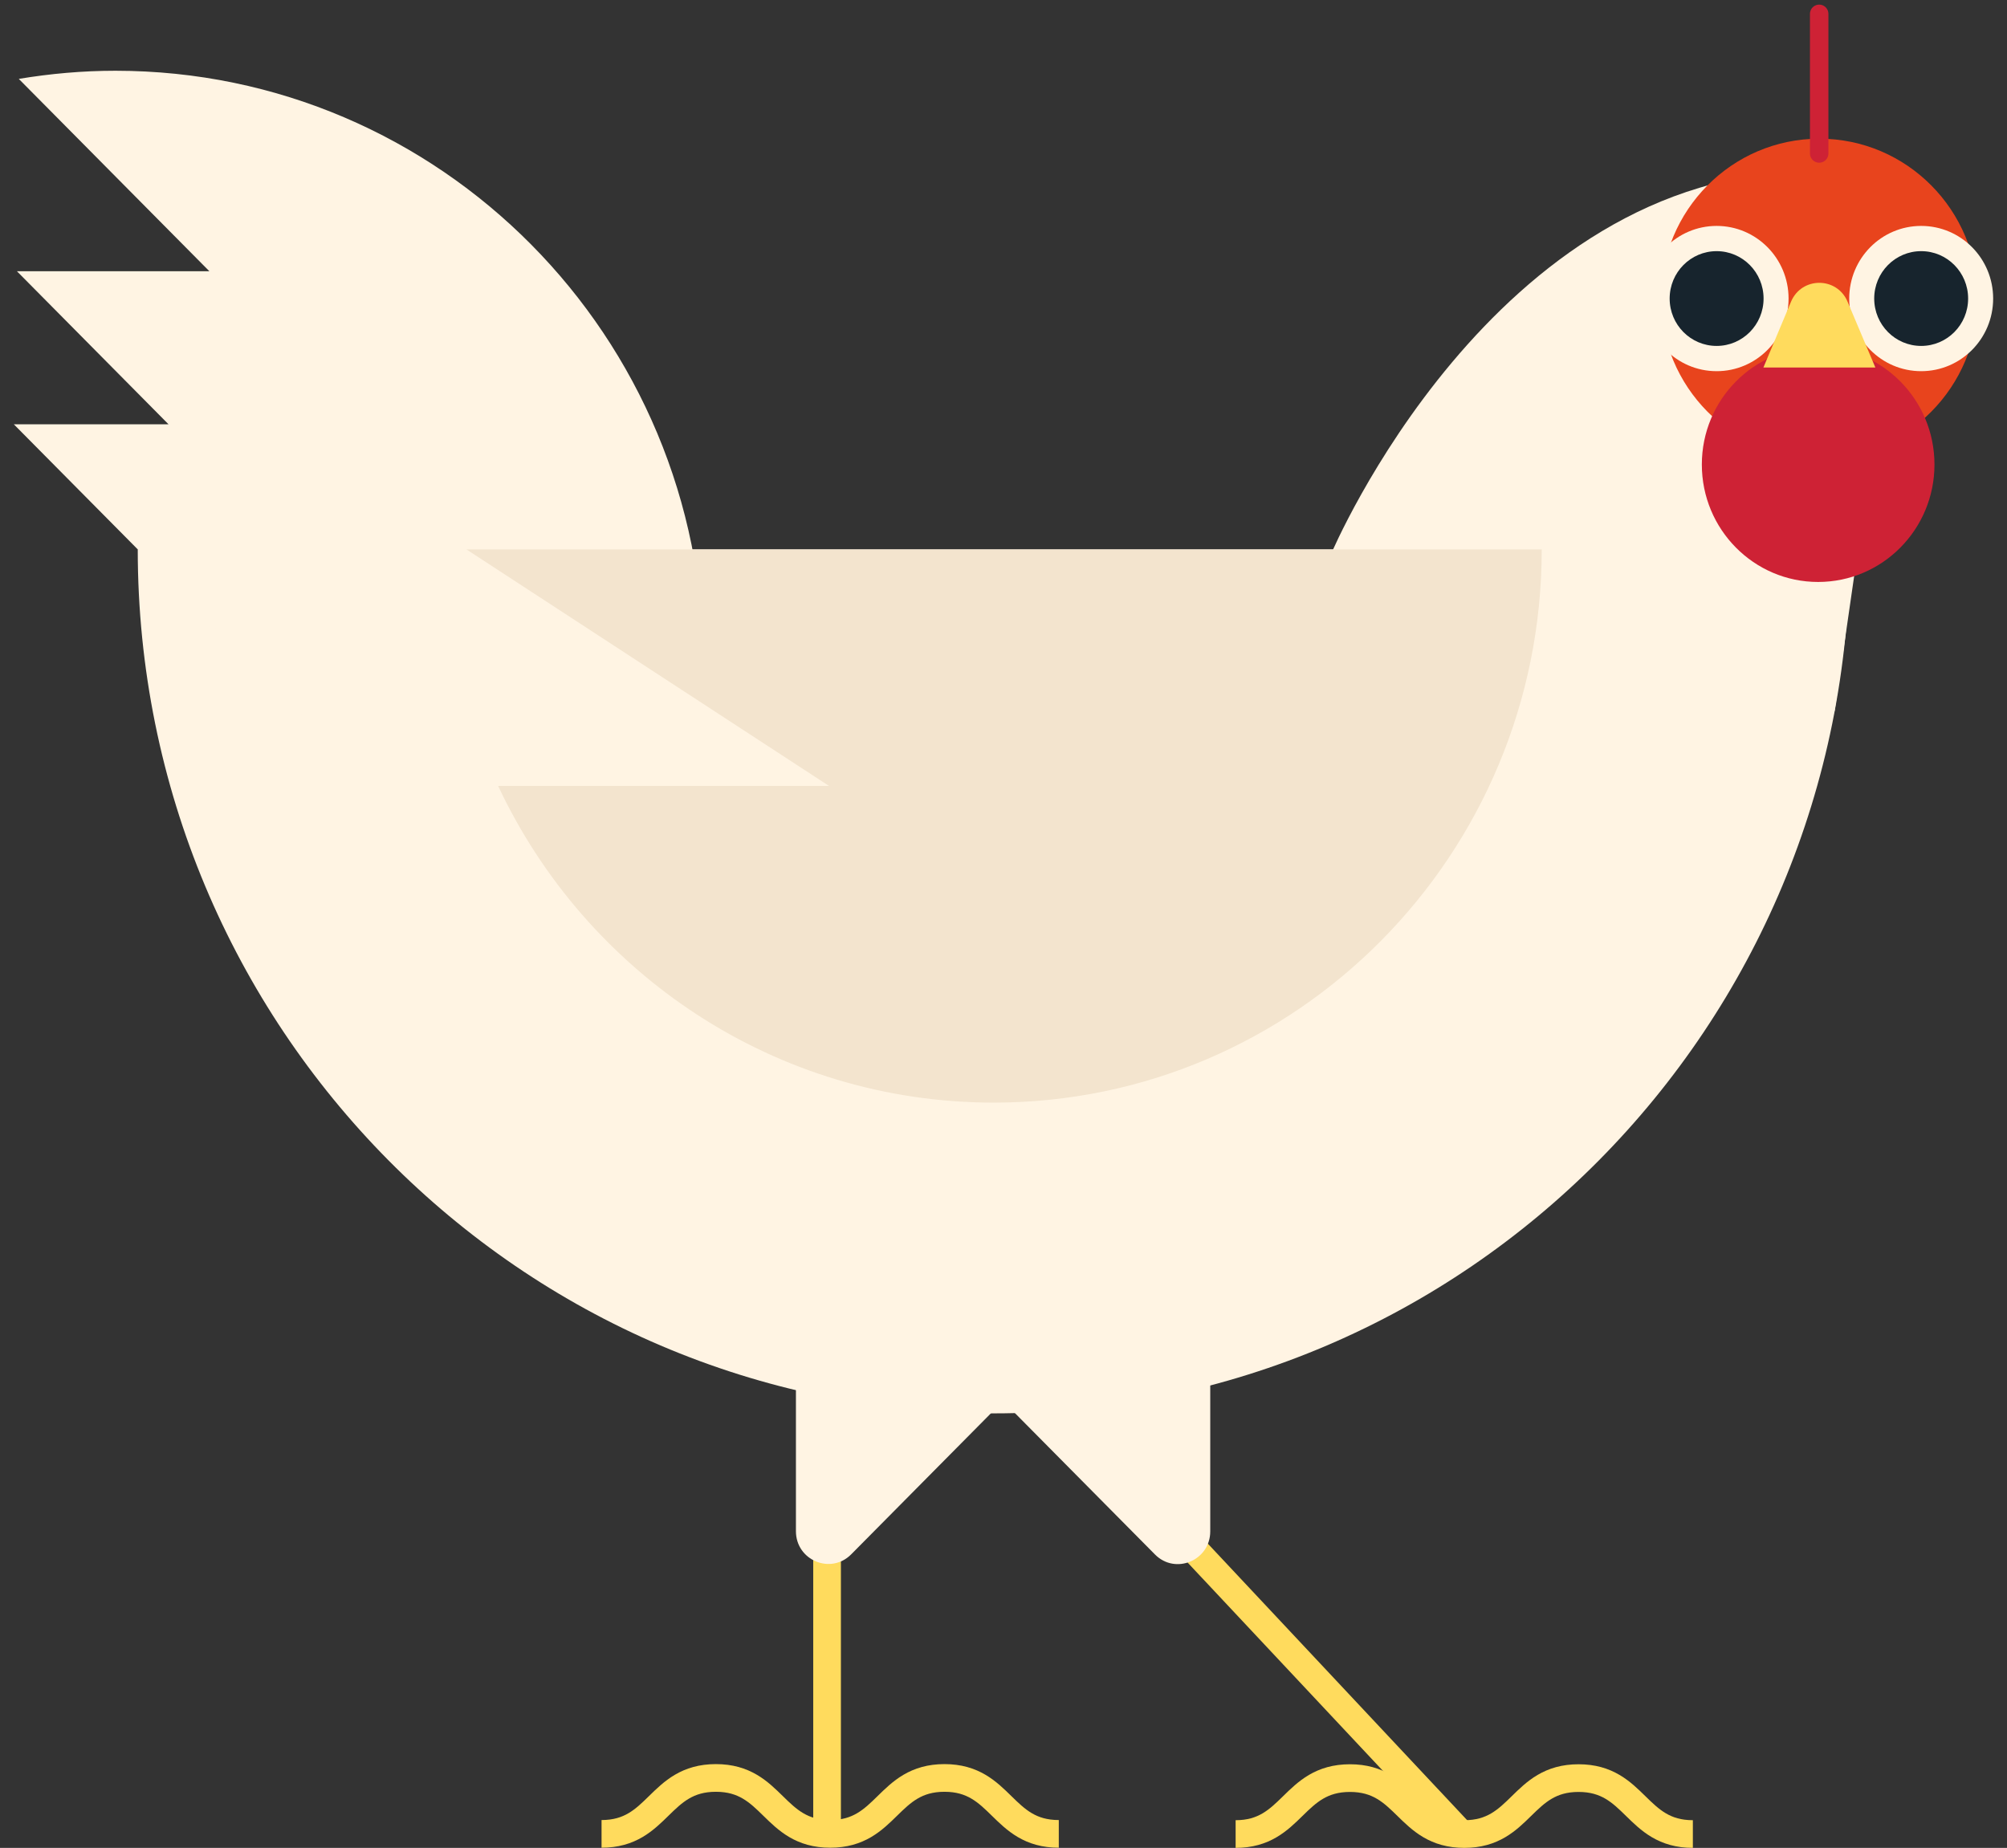 <svg xmlns="http://www.w3.org/2000/svg" xmlns:xlink="http://www.w3.org/1999/xlink" width="114.2" height="105.148" viewBox="-0.787 0.644 114.2 105.148" version="1.1" xml:space="preserve">
  <rect x="-0.787" y="0.644" width="114.2" height="105.148" fill="#333333" stroke="none"/>
  <!-- Generator: Sketch 50.2 (55047) - http://www.bohemiancoding.com/sketch -->
  <defs/>
  <g>
    <title>Slice 1</title>
    <desc>Created with Sketch.</desc>
    <g id="Page-1" fill-rule="evenodd">
      <g id="hen-c-[animals,chicken,farm,owen-davey]">
        <g id="Group">
          <path d="M 53.252 73.969 L 82.354 105.005 " id="Stroke-5" stroke="#FFDB5D" stroke-width="1.575" fill="none"/>
          <path d="M 95.538 105.005 C 92.286 105.005 92.286 101.822 89.035 101.822 C 85.784 101.822 85.784 105.005 82.534 105.005 C 79.279 105.005 79.279 101.822 76.028 101.822 C 72.773 101.822 72.773 105.005 69.521 105.005 " id="Stroke-7" stroke="#FFDB5D" stroke-width="1.575" fill="none"/>
          <path d="M 68.077 75.825 L 68.077 87.782 C 68.077 89.44 66.094 90.269 64.933 89.098 L 52.574 76.621 L 68.077 75.825 Z " id="Fill-9" fill="#FFF4E3" fill-rule="nonzero" stroke-width="1" stroke="none"/>
        </g>
        <g id="Group-2">
          <path d="M 46.274 84.771 L 46.274 104.353 " id="Stroke-1" stroke="#FFDB5D" stroke-width="1.575" fill="none"/>
          <path d="M 59.459 104.996 C 56.206 104.996 56.206 101.813 52.955 101.813 C 49.703 101.813 49.703 104.996 46.453 104.996 C 43.201 104.996 43.201 101.813 39.948 101.813 C 36.695 101.813 36.695 104.996 33.442 104.996 " id="Stroke-3" stroke="#FFDB5D" stroke-width="1.575" fill="none"/>
          <path d="M 44.502 75.816 L 44.502 87.773 C 44.502 89.431 46.487 90.26 47.647 89.089 L 60.008 76.612 L 44.502 75.816 Z " id="Fill-11" fill="#FFF4E3" fill-rule="nonzero" stroke-width="1" stroke="none"/>
        </g>
        <g id="Group-4" fill-rule="nonzero">
          <path d="M 104.46 31.906 C 104.46 59.058 82.654 81.068 55.756 81.068 C 28.857 81.068 7.051 59.058 7.051 31.906 L 104.46 31.906 Z " id="Fill-13" fill="#FFF4E3" stroke-width="1" stroke="none"/>
          <path d="M 19.994 44.97 L 38.873 43.472 C 39.116 41.833 39.243 40.157 39.243 38.449 C 39.243 19.794 24.262 4.67 5.781 4.67 C 3.908 4.67 2.072 4.835 0.282 5.133 L 11.125 16.077 L 0.175 16.077 L 8.803 24.788 L 0 24.788 L 19.994 44.97 Z " id="Fill-15" fill="#FFF4E3" stroke-width="1" stroke="none"/>
          <path d="M 106.167 23.394 L 103.606 41.102 L 74.961 32.148 C 74.961 32.148 84.159 10.396 102.292 10.396 L 106.167 23.394 Z " id="Fill-17" fill="#FFF4E3" stroke-width="1" stroke="none"/>
          <path d="M 86.939 31.906 C 86.939 49.291 72.978 63.385 55.756 63.385 C 43.303 63.385 32.554 56.015 27.557 45.364 L 46.383 45.364 L 25.753 31.906 L 86.939 31.906 Z " id="Fill-19" fill="#F3E4CE" stroke-width="1" stroke="none"/>
        </g>
        <g id="Group-3">
          <path d="M 111.749 17.632 C 111.749 22.657 107.715 26.729 102.738 26.729 C 97.76 26.729 93.725 22.657 93.725 17.632 C 93.725 12.608 97.76 8.536 102.738 8.536 C 107.715 8.536 111.749 12.608 111.749 17.632 " id="Fill-21" fill="#E8441D" fill-rule="nonzero" stroke-width="1" stroke="none"/>
          <path d="M 109.286 27.077 C 109.286 30.766 106.323 33.759 102.666 33.759 C 99.011 33.759 96.049 30.766 96.049 27.077 C 96.049 23.388 99.011 20.395 102.666 20.395 C 106.323 20.395 109.286 23.388 109.286 27.077 " id="Fill-23" fill="#CE2235" fill-rule="nonzero" stroke-width="1" stroke="none"/>
          <path d="M 100.984 17.632 C 100.984 19.916 99.152 21.765 96.891 21.765 C 94.629 21.765 92.796 19.916 92.796 17.632 C 92.796 15.349 94.629 13.499 96.891 13.499 C 99.152 13.499 100.984 15.349 100.984 17.632 " id="Fill-25" fill="#FFF4E3" fill-rule="nonzero" stroke-width="1" stroke="none"/>
          <path d="M 99.562 17.632 C 99.562 19.123 98.366 20.328 96.891 20.328 C 95.414 20.328 94.218 19.123 94.218 17.632 C 94.218 16.142 95.414 14.935 96.891 14.935 C 98.366 14.935 99.562 16.142 99.562 17.632 " id="Fill-27" fill="#17242D" fill-rule="nonzero" stroke-width="1" stroke="none"/>
          <path d="M 112.625 17.632 C 112.625 19.916 110.791 21.765 108.53 21.765 C 106.268 21.765 104.435 19.916 104.435 17.632 C 104.435 15.349 106.268 13.499 108.53 13.499 C 110.791 13.499 112.625 15.349 112.625 17.632 " id="Fill-29" fill="#FFF4E3" fill-rule="nonzero" stroke-width="1" stroke="none"/>
          <path d="M 111.201 17.632 C 111.201 19.123 110.005 20.328 108.53 20.328 C 107.053 20.328 105.857 19.123 105.857 17.632 C 105.857 16.142 107.053 14.935 108.53 14.935 C 110.005 14.935 111.201 16.142 111.201 17.632 " id="Fill-32" fill="#17242D" fill-rule="nonzero" stroke-width="1" stroke="none"/>
          <path d="M 102.726 1.432 L 102.726 9.377 " id="Stroke-34" stroke="#CE2235" stroke-width="1.05" stroke-linecap="round" fill="none"/>
          <path d="M 105.923 21.557 L 104.34 17.809 C 103.734 16.378 101.726 16.381 101.123 17.813 L 99.552 21.557 L 105.923 21.557 Z " id="Fill-36" fill="#FFDB5D" fill-rule="nonzero" stroke-width="1" stroke="none"/>
        </g>
      </g>
    </g>
  </g>
</svg>
